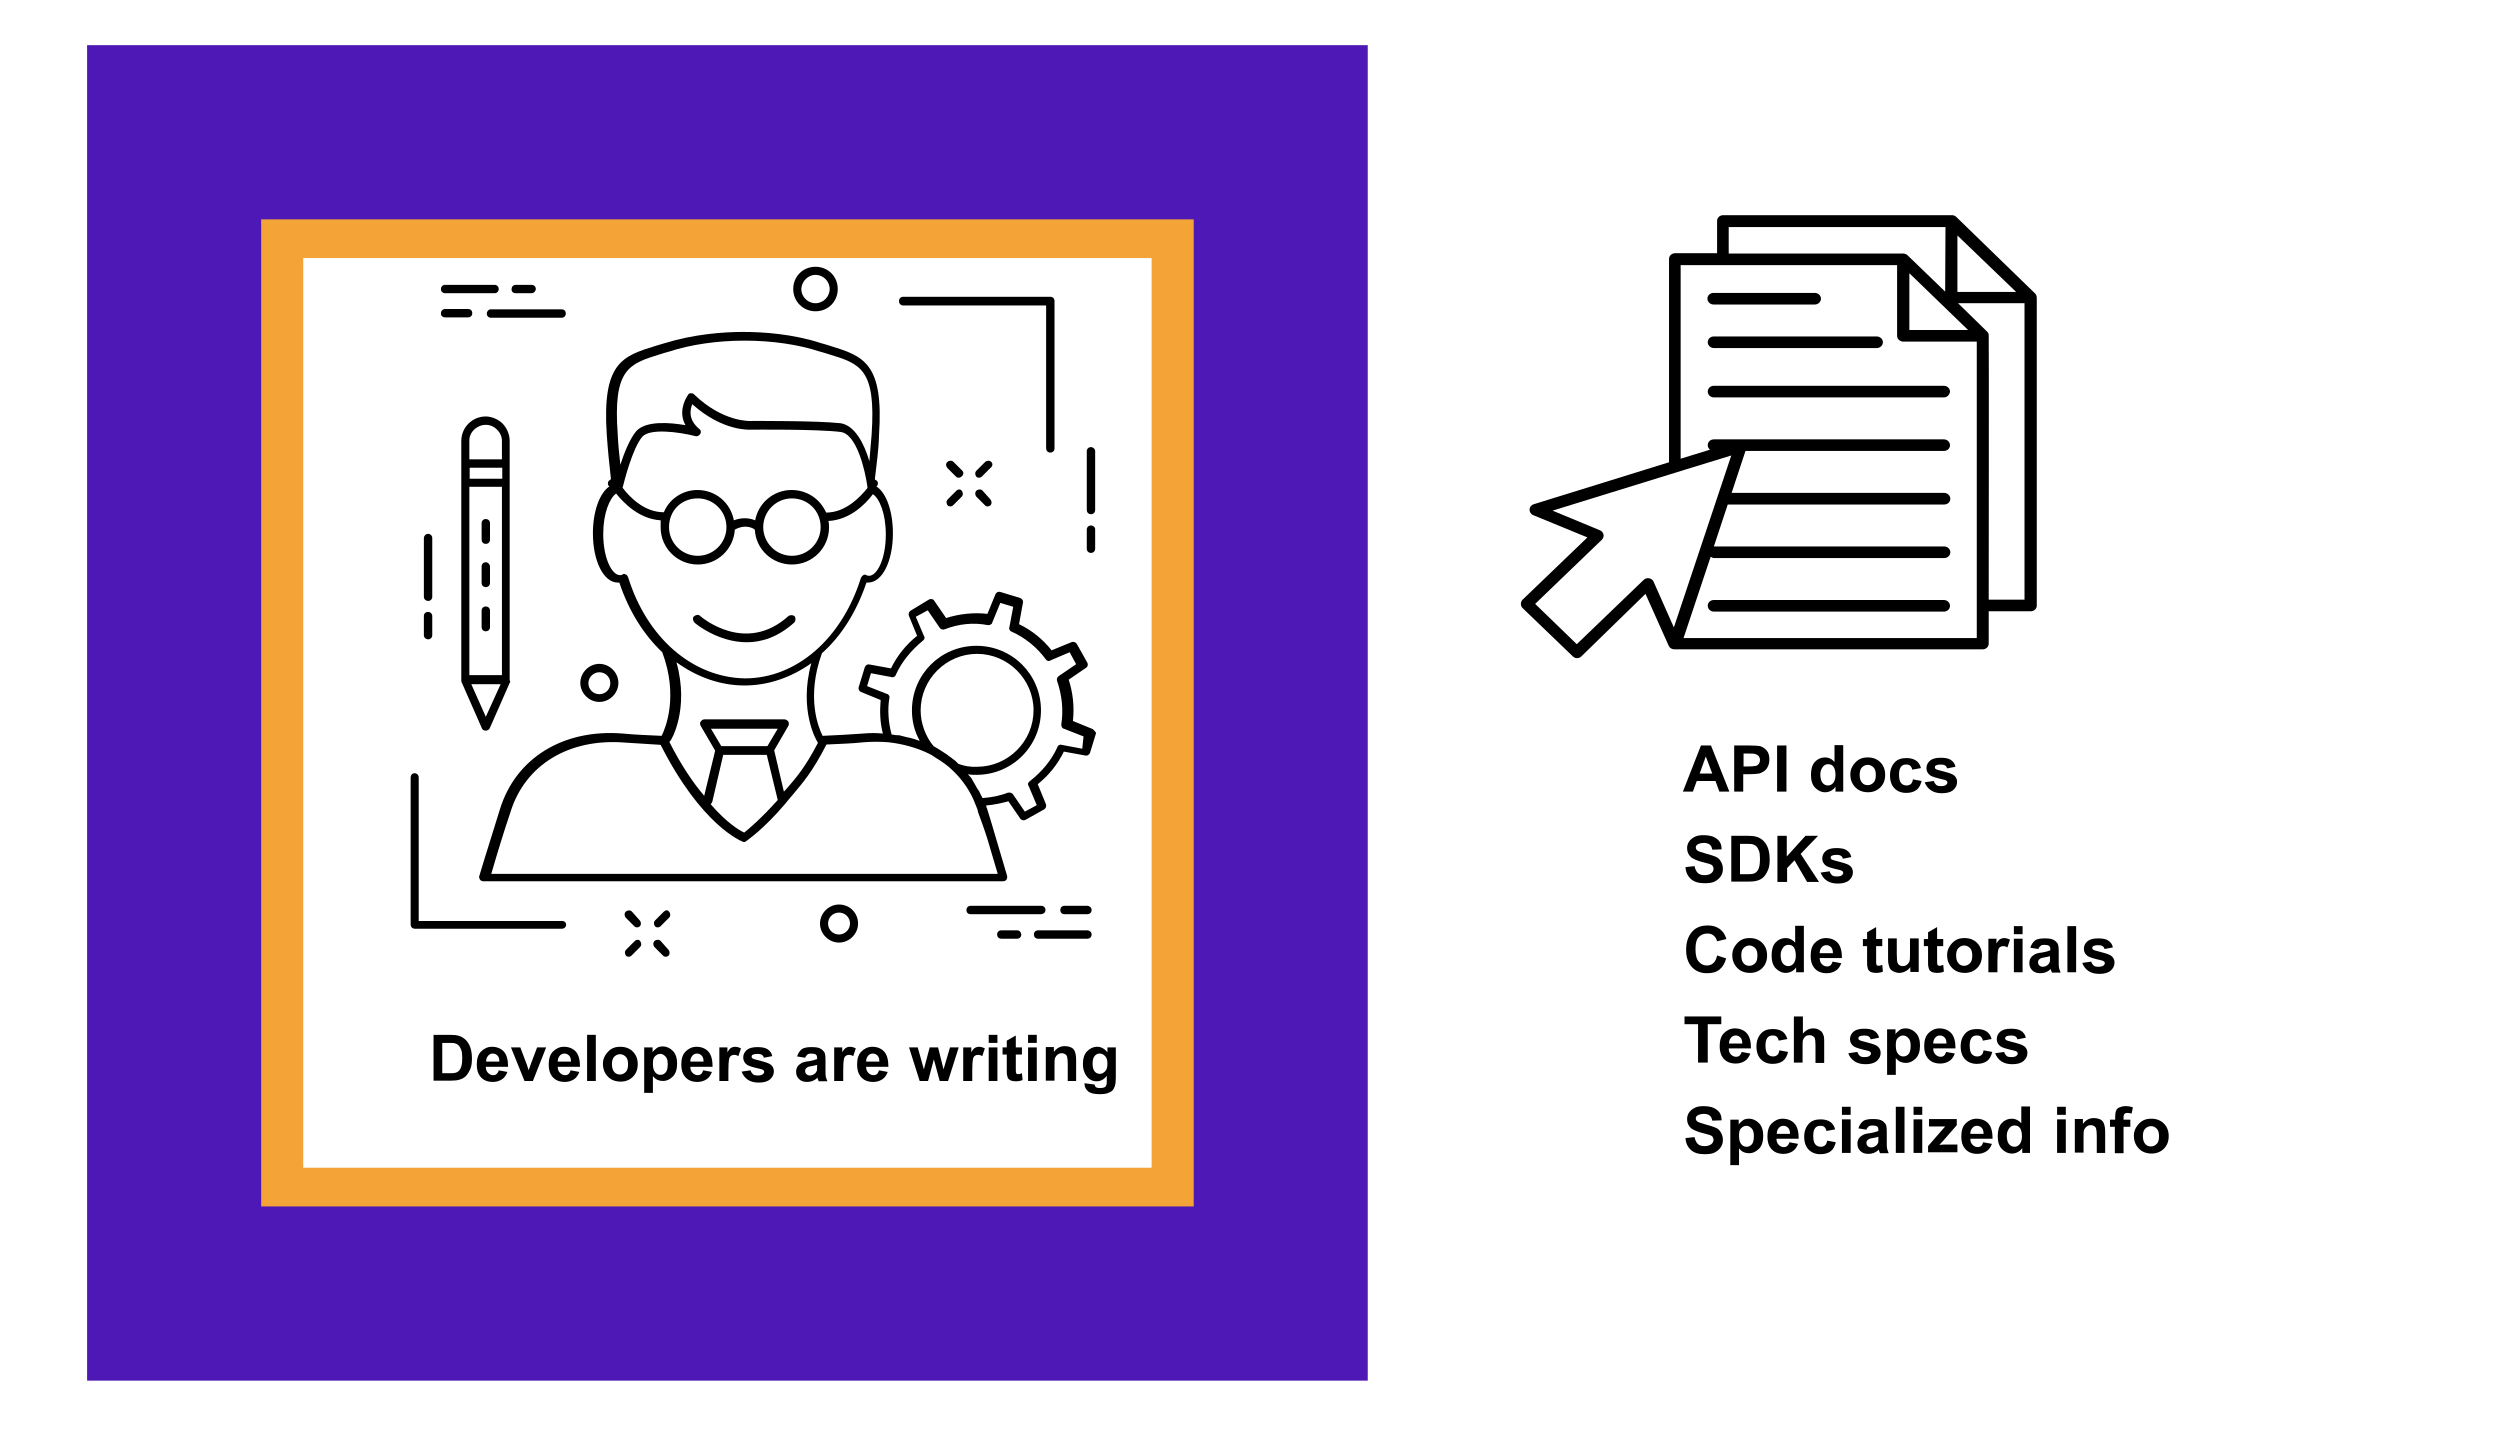 <?xml version="1.0" encoding="utf-8"?>
<!-- Generator: Adobe Illustrator 17.1.0, SVG Export Plug-In . SVG Version: 6.00 Build 0)  -->
<!DOCTYPE svg PUBLIC "-//W3C//DTD SVG 1.1//EN" "http://www.w3.org/Graphics/SVG/1.1/DTD/svg11.dtd">
<svg version="1.1" id="Layer_1" xmlns="http://www.w3.org/2000/svg" xmlns:xlink="http://www.w3.org/1999/xlink" x="0px" y="0px"
	 viewBox="0 0 775 445" style="enable-background:new 0 0 775 445;" xml:space="preserve">
<path d="M231.5,199.1c4.5,0,9.6-1.5,14.7-6.1c0.5-0.5,0.5-1.3,0.2-1.9c-0.5-0.5-1.3-0.5-1.9-0.2c-13.3,12.1-27,0.5-27.5,0
	c-0.5-0.5-1.3-0.3-1.9,0.2c-0.5,0.5-0.3,1.3,0.2,1.9C215.4,193.2,222.5,199.1,231.5,199.1L231.5,199.1z"/>
<path d="M150.6,131.7c1.3,0,2.5,0.5,3.5,1.5c1,1,1.5,2.2,1.5,3.5v5.7h-10.1v-5.9C145.5,133.9,147.9,131.7,150.6,131.7L150.6,131.7z
	 M150.6,222.2l-4.5-10.1h9.1L150.6,222.2z M155.7,148.4h-10.1V145h10.1V148.4z M145.5,150.9h10.1v58.4h-10.1V150.9z M143.2,211.7
	l6.2,14.1c0.2,0.5,0.7,0.7,1.2,0.7s1-0.3,1.2-0.7l6.2-14.1c0.2-0.2,0.2-0.5,0-0.8v-0.2v-61v-5.9v-7.1c0-2-0.8-3.9-2.2-5.4
	c-1.3-1.3-3.4-2.2-5.2-2.2c-4.2,0-7.6,3.4-7.6,7.6v7.1v66.9v0.2C143,211.2,143,211.4,143.2,211.7L143.2,211.7z"/>
<path d="M150.6,160.9c-0.7,0-1.3,0.5-1.3,1.3v5.1c0,0.7,0.5,1.3,1.3,1.3c0.7,0,1.3-0.5,1.3-1.3v-5.1
	C151.9,161.4,151.3,160.9,150.6,160.9z"/>
<path d="M150.6,174.3c-0.7,0-1.3,0.5-1.3,1.3v5.1c0,0.7,0.5,1.3,1.3,1.3c0.7,0,1.3-0.5,1.3-1.3v-5.1
	C151.9,175,151.3,174.3,150.6,174.3z"/>
<path d="M150.6,188c-0.7,0-1.3,0.5-1.3,1.3v5.1c0,0.7,0.5,1.3,1.3,1.3c0.7,0,1.3-0.5,1.3-1.3v-5.1C151.9,188.5,151.3,188,150.6,188z
	"/>
<path d="M338.2,138.6c-0.7,0-1.3,0.5-1.3,1.3v18.2c0,0.7,0.5,1.3,1.3,1.3c0.7,0,1.3-0.5,1.3-1.3V140
	C339.6,139.3,338.9,138.6,338.2,138.6z"/>
<path d="M338.2,162.9c-0.7,0-1.3,0.5-1.3,1.3v5.9c0,0.7,0.5,1.3,1.3,1.3c0.7,0,1.3-0.5,1.3-1.3v-5.9
	C339.6,163.5,338.9,162.9,338.2,162.9z"/>
<path d="M132.7,186.3c0.7,0,1.3-0.5,1.3-1.3v-18.2c0-0.7-0.5-1.3-1.3-1.3s-1.3,0.7-1.3,1.3v18.2
	C131.4,185.8,132.1,186.3,132.7,186.3z"/>
<path d="M132.7,198.2c0.7,0,1.3-0.5,1.3-1.3V191c0-0.7-0.5-1.3-1.3-1.3s-1.3,0.5-1.3,1.3v5.9C131.4,197.7,132.1,198.2,132.7,198.2z"
	/>
<path d="M298.3,145.9l-2.7-2.7c-0.5-0.5-1.3-0.5-1.9,0s-0.5,1.3,0,1.9l2.7,2.7c0.2,0.2,0.5,0.3,0.8,0.3s0.7-0.2,0.8-0.3
	C298.8,147.2,298.8,146.4,298.3,145.9L298.3,145.9z"/>
<path d="M304.6,152.1c-0.5-0.5-1.3-0.5-1.9,0c-0.5,0.5-0.5,1.3,0,1.9l2.7,2.7c0.2,0.2,0.5,0.3,0.8,0.3s0.7-0.2,0.8-0.3
	c0.5-0.5,0.5-1.3,0-1.9L304.6,152.1z"/>
<path d="M296.5,152.1l-2.7,2.7c-0.5,0.5-0.5,1.3,0,1.9c0.2,0.2,0.5,0.3,0.8,0.3c0.3,0,0.7-0.2,0.8-0.3l2.7-2.7
	c0.5-0.5,0.5-1.3,0-1.9C297.8,151.6,297,151.6,296.5,152.1L296.5,152.1z"/>
<path d="M307.3,143.2c-0.5-0.5-1.3-0.5-1.9,0l-2.7,2.7c-0.5,0.5-0.5,1.3,0,1.9c0.2,0.2,0.5,0.3,0.8,0.3s0.7-0.2,0.8-0.3l2.7-2.7
	C307.8,144.5,307.8,143.7,307.3,143.2L307.3,143.2z"/>
<path d="M195.9,282.6c-0.5-0.5-1.3-0.5-1.9,0c-0.5,0.5-0.5,1.3,0,1.9l2.7,2.7c0.2,0.2,0.5,0.3,0.8,0.3c0.3,0,0.7-0.2,0.8-0.3
	c0.5-0.5,0.5-1.3,0-1.9L195.9,282.6z"/>
<path d="M204.8,291.7c-0.5-0.5-1.3-0.5-1.9,0c-0.5,0.5-0.5,1.3,0,1.9l2.7,2.7c0.2,0.2,0.5,0.3,0.8,0.3c0.3,0,0.7-0.2,0.8-0.3
	c0.5-0.5,0.5-1.3,0-1.9L204.8,291.7z"/>
<path d="M196.8,291.7l-2.7,2.7c-0.5,0.5-0.5,1.3,0,1.9c0.2,0.2,0.5,0.3,0.8,0.3s0.7-0.2,0.8-0.3l2.7-2.7c0.5-0.5,0.5-1.3,0-1.9
	C198.1,291.2,197.3,291.2,196.8,291.7L196.8,291.7z"/>
<path d="M205.8,282.6l-2.7,2.7c-0.5,0.5-0.5,1.3,0,1.9c0.2,0.2,0.5,0.3,0.8,0.3s0.7-0.2,0.8-0.3l2.7-2.7c0.5-0.5,0.5-1.3,0-1.9
	S206.4,282.1,205.8,282.6L205.8,282.6z"/>
<path d="M252.8,85.2c2.4,0,4.4,2,4.4,4.4c0,2.4-2,4.4-4.4,4.4s-4.4-2-4.4-4.4C248.5,87.2,250.5,85.2,252.8,85.2z M252.8,96.5
	c3.9,0,6.9-3,6.9-6.9c0-3.9-3-6.9-6.9-6.9c-3.9,0-6.9,3-6.9,6.9C245.9,93.5,249,96.5,252.8,96.5z"/>
<path d="M185.8,208.4c1.9,0,3.4,1.5,3.4,3.4c0,1.9-1.5,3.4-3.4,3.4c-1.9,0-3.4-1.5-3.4-3.4C182.4,209.9,184,208.4,185.8,208.4z
	 M185.8,217.6c3.2,0,5.9-2.7,5.9-5.9s-2.7-5.9-5.9-5.9s-5.9,2.7-5.9,5.9S182.6,217.6,185.8,217.6z"/>
<path d="M260.1,289.7c-1.9,0-3.4-1.5-3.4-3.4s1.5-3.4,3.4-3.4s3.4,1.5,3.4,3.4S261.9,289.7,260.1,289.7z M260.1,280.4
	c-3.2,0-5.9,2.7-5.9,5.9s2.7,5.9,5.9,5.9s5.9-2.7,5.9-5.9S263.5,280.4,260.1,280.4z"/>
<path d="M150.9,97.2c0,0.7,0.5,1.3,1.3,1.3h21.9c0.7,0,1.3-0.5,1.3-1.3c0-0.8-0.5-1.3-1.3-1.3h-21.9
	C151.6,95.8,150.9,96.5,150.9,97.2z"/>
<path d="M138,98.4h7.1c0.7,0,1.3-0.5,1.3-1.3c0-0.8-0.5-1.3-1.3-1.3H138c-0.7,0-1.3,0.5-1.3,1.3C136.6,97.9,137.3,98.4,138,98.4z"/>
<path d="M138,90.9h15.3c0.7,0,1.3-0.5,1.3-1.3c0-0.7-0.5-1.3-1.3-1.3H138c-0.7,0-1.3,0.5-1.3,1.3C136.6,90.3,137.3,90.9,138,90.9z"
	/>
<path d="M159.9,90.9h4.9c0.7,0,1.3-0.7,1.3-1.3c0-0.7-0.5-1.3-1.3-1.3h-4.9c-0.7,0-1.3,0.5-1.3,1.3C158.5,90.3,159,90.9,159.9,90.9z
	"/>
<path d="M324.1,282.1c0-0.7-0.5-1.3-1.3-1.3h-21.9c-0.7,0-1.3,0.5-1.3,1.3c0,0.8,0.5,1.3,1.3,1.3h21.9
	C323.6,283.3,324.1,282.8,324.1,282.1z"/>
<path d="M337.1,280.8H330c-0.7,0-1.3,0.5-1.3,1.3c0,0.8,0.5,1.3,1.3,1.3h7.1c0.7,0,1.3-0.5,1.3-1.3
	C338.4,281.3,337.7,280.8,337.1,280.8z"/>
<path d="M337.1,288.4h-15.3c-0.7,0-1.3,0.5-1.3,1.3c0,0.7,0.5,1.3,1.3,1.3h15.3c0.7,0,1.3-0.5,1.3-1.3
	C338.4,288.9,337.7,288.4,337.1,288.4z"/>
<path d="M315.3,288.4h-4.9c-0.7,0-1.3,0.5-1.3,1.3c0,0.7,0.5,1.3,1.3,1.3h4.9c0.7,0,1.3-0.5,1.3-1.3
	C316.5,288.9,316,288.4,315.3,288.4z"/>
<path d="M335.5,232.1l-6.4-1.2c-0.5-0.2-1.2,0.2-1.3,0.7c-1.9,4.2-4.9,7.7-8.6,10.6c-0.5,0.3-0.7,1-0.3,1.5l2.5,5.9l-3.7,2l-3.7-5.4
	c-0.2-0.3-0.7-0.5-1-0.5h-0.5c-2.5,1-5.2,1.5-7.9,1.7c-0.2-0.5-0.5-0.8-0.7-1.3c-0.2-0.5-0.3-0.8-0.7-1.3s-0.7-1.2-1-1.7
	c-0.2-0.3-0.5-0.8-0.7-1.2c-0.3-0.7-0.8-1.2-1.3-1.7L300,240c0.8,0.2,1.9,0.2,2.7,0.2c11.1,0,20-8.9,20-20c0-11.1-8.9-20-20-20
	s-20,8.9-20,20c0,3.4,0.8,6.6,2.4,9.4h-0.2c-0.7-0.2-1.3-0.5-2.2-0.7c-0.5-0.2-0.8-0.2-1.3-0.3l-2-0.5c-0.5-0.2-1-0.2-1.5-0.2
	c-0.5,0-1-0.2-1.5-0.2c-1-3.7-1.3-7.6-0.7-11.3c0.2-0.5-0.2-1.2-0.8-1.3l-6.1-2.4l1.2-4l6.4,1.2c0.5,0.2,1.2-0.2,1.3-0.7
	c1.9-4.2,4.9-7.7,8.4-10.6c0.5-0.3,0.7-1,0.3-1.5l-2.5-5.9l3.7-2l3.7,5.4c0.3,0.5,1,0.7,1.5,0.5c4.4-1.7,8.9-2.2,13.5-1.3
	c0.5,0,1.2-0.2,1.3-0.8l2.5-6.1l4,1.2l-1.2,6.4c-0.2,0.5,0.2,1.2,0.7,1.3c4.2,1.9,7.9,4.9,10.6,8.6c0.3,0.5,1,0.7,1.5,0.3l5.9-2.5
	l2,3.7l-5.4,3.7c-0.5,0.3-0.7,1-0.5,1.5c1.5,4.4,2,8.9,1.3,13.5c0,0.5,0.2,1.2,0.8,1.3l6.1,2.4L335.5,232.1z M297.1,236.8l-1-1
	c-0.2-0.2-0.5-0.3-0.7-0.5c-0.5-0.5-1.2-0.8-1.7-1.3c-0.2,0-0.2-0.2-0.3-0.2c-0.7-0.5-1.3-0.8-2-1.3c-0.3-0.2-0.5-0.3-0.8-0.5
	c-0.3-0.2-0.8-0.5-1.2-0.7c-2.5-3-4-7.1-4-11.1c0-9.6,7.9-17.5,17.5-17.5s17.5,7.9,17.5,17.5c0,9.6-7.9,17.5-17.5,17.5
	C300.8,237.8,299,237.5,297.1,236.8L297.1,236.8z M306.1,260.1l3.2,10.8h-157c2-6.9,3.9-13.1,5.9-19c4.5-14.8,18.2-23.1,35.5-21.7
	c3.7,0.2,7.4,0.5,11.1,0.7c12.6,24.9,24.9,29.8,25.4,30c0.3,0.2,0.8,0.2,1.2-0.2c0.2-0.2,5.2-3.5,12-11.5c0.7-0.8,1.3-1.7,2-2.4
	c3.5-4.2,6.4-7.4,10.8-16c4.2-0.2,7.9-0.3,11.6-0.7c2.5-0.2,5.1-0.2,7.6,0c4.5,0.5,8.8,1.7,12.5,3.5c0.7,0.3,1.3,0.7,2,1.2
	c2,1.2,3.9,2.5,5.6,4.2c3,2.9,5.4,6.4,6.9,10.4c0.3,0.8,0.7,1.5,0.8,2.4C304.2,254.5,305.2,257.2,306.1,260.1L306.1,260.1z
	 M224.2,234h13.5l3.4,14c-5.1,5.7-8.9,8.9-10.4,10.1c-1.5-0.7-5.4-3-10.4-8.8c0.2-0.2,0.3-0.3,0.5-0.7L224.2,234z M237.9,231.3
	h-14.3l-3.2-5.4h20.7L237.9,231.3z M209.7,205.3c6.2,4.5,13.5,7.2,21.1,7.2c7.4,0,14.5-2.5,20.7-6.9c-4,14.7,1.7,24.1,1.9,24.4
	c0,0.2,0.2,0.2,0.2,0.2c-4,7.7-6.7,10.8-10.1,14.7l-0.5,0.5l-3-12.8l4.4-7.6c0.2-0.3,0.2-0.8,0-1.3c-0.2-0.3-0.7-0.7-1.2-0.7h-24.8
	c-0.5,0-0.8,0.2-1.2,0.7c-0.3,0.5-0.2,0.8,0,1.3l4.5,7.7l-3.4,14c-3.4-4-7.1-9.4-10.8-16.7l0.2-0.2C208,229.7,213.8,220,209.7,205.3
	L209.7,205.3z M194.7,178.9c-0.2-0.3-0.3-0.7-0.7-0.8c-0.2,0-0.3-0.2-0.5-0.2c-0.2,0-0.3,0-0.5,0.2c-0.3,0.2-0.5,0.2-0.8,0.2
	c-2.5,0-5.2-5.2-5.2-12.8c0-6.4,2-11.1,4-12.5c2.4,3,7.2,7.9,13.8,8.3v2.2c0,6.4,5.2,11.5,11.5,11.5c6.1,0,11.1-4.7,11.5-10.8
	c2.9-1.7,5.4-0.7,6.2,0c0.3,6.1,5.4,10.8,11.5,10.8c6.4,0,11.5-5.2,11.5-11.5c0-0.7,0-1.3-0.2-2c6.6-0.3,11.5-5.2,13.8-8.3
	c2,1.3,4,5.9,4,12.5c0,7.6-2.7,12.8-5.2,12.8c-0.3,0-0.5,0-0.8-0.2c-0.3-0.2-0.7-0.2-1,0c-0.3,0.2-0.5,0.5-0.7,0.8
	c-5.9,18.9-20,31.2-36,31.2C214.8,210,200.6,197.9,194.7,178.9L194.7,178.9z M204.7,109.8c0.8-0.3,1.7-0.5,2.7-0.8
	c6.7-2.2,15-3.4,23.4-3.4c8.6,0,16.7,1.2,23.4,3.4c1,0.3,1.9,0.5,2.7,0.8c9.8,3,14.7,4.5,13.3,24.9c-0.2,2.7-0.5,5.6-0.7,8.3
	c-1.5-5.2-4.4-11.1-8.9-11.8c-7.2-0.8-27-0.7-27.8-0.7c-0.2,0-8.6,0.5-17.7-8.3c-0.3-0.3-0.7-0.3-1-0.3s-0.7,0.2-0.8,0.5
	c-1.3,1.9-2.9,5.7-0.8,9.4c-4.7-0.8-12.3-1.5-15.3,1.9c-2,2.4-3.7,6.7-4.9,10.4c-0.3-3.2-0.7-6.4-0.8-9.4
	C190,114.4,194.9,112.8,204.7,109.8L204.7,109.8z M216.3,154.5c4.9,0,8.9,4,8.9,8.9c0,4.9-4,8.9-8.9,8.9s-8.9-4-8.9-8.9
	C207.4,158.3,211.2,154.5,216.3,154.5z M245.4,151.9c-5.6,0-10.3,4-11.3,9.4c-1.7-0.7-4-1-6.6,0c-1-5.4-5.6-9.4-11.3-9.4
	c-4.7,0-8.8,2.9-10.4,6.9c-6.1,0-10.6-4.7-12.8-7.6c0.5-1.9,3-12.1,6.1-15.8c2.4-2.7,11.3-1.5,16.5-0.2c0.5,0.2,1.2-0.2,1.5-0.7
	c0.3-0.5,0.2-1.2-0.3-1.5c-3.5-2.9-2.9-5.9-2.2-7.7c9.6,8.6,18,7.9,18.4,7.9c0.2,0,20.4-0.2,27.5,0.7c5.1,0.5,7.7,12,8.4,17v0.2v0.2
	c-2.2,2.7-6.7,7.6-12.8,7.6C254.2,154.6,250.1,151.9,245.4,151.9L245.4,151.9z M254.4,163.4c0,4.9-4,8.9-8.9,8.9s-8.9-4-8.9-8.9
	c0-4.9,4-8.9,8.9-8.9S254.4,158.3,254.4,163.4z M338.7,226l-6.1-2.5c0.5-4.4,0-8.8-1.3-12.8l5.4-3.7c0.5-0.3,0.7-1,0.3-1.7l-3.2-5.7
	c-0.3-0.5-1-0.8-1.7-0.5l-6.1,2.5c-2.7-3.4-6.1-6.2-10.1-8.1l1.2-6.6c0.2-0.7-0.3-1.3-0.8-1.5l-6.2-1.9c-0.7-0.2-1.3,0.2-1.5,0.7
	l-2.5,6.1c-4.2-0.5-8.8,0-12.8,1.3l-3.7-5.4c-0.3-0.5-1-0.7-1.7-0.3l-5.6,3.4c-0.5,0.3-0.8,1-0.5,1.7l2.5,6.1
	c-3.4,2.7-6.2,6.2-8.1,10.1l-6.6-1.2c-0.7-0.2-1.3,0.3-1.5,0.8l-1.9,6.2c-0.2,0.7,0.2,1.3,0.7,1.5l6.1,2.5
	c-0.3,3.5-0.2,7.1,0.7,10.4c-2-0.2-4-0.2-6.2,0c-3.9,0.3-7.9,0.5-12.3,0.7H255c-1.2-2.4-5.2-11.8-0.2-25.6
	c6.1-5.4,10.8-13,13.8-21.9h0.5c4.4,0,7.7-6.6,7.7-15.3c0-6.7-2-12.5-5.1-14.5c0.2-0.2,0.2-0.3,0.3-0.3c0.3-0.7,0.2-1.3-0.5-1.7
	c-0.2,0-0.2-0.2-0.3-0.2c0.5-4.5,1.2-9.1,1.3-13.8c1.5-22.4-4.9-24.4-15.2-27.6c-0.8-0.3-1.7-0.5-2.7-0.8c-8.9-2.9-18-3.5-24.3-3.5
	c-6.1,0-15.3,0.7-24.3,3.5c-0.8,0.3-1.9,0.5-2.7,0.8c-10.3,3.2-16.7,5.1-15.2,27.6c0.3,4.5,0.8,9.3,1.3,13.8c-0.2,0-0.2,0-0.3,0.2
	c-0.7,0.3-0.8,1.2-0.5,1.7l0.3,0.3c-3,2-5.1,7.7-5.1,14.5c0,8.8,3.4,15.3,7.7,15.3h0.5c2.9,8.8,7.6,16.2,13.3,21.6
	c5.1,13.6,1,23.6-0.2,25.9h-0.2c-3.9-0.2-7.9-0.3-11.8-0.7c-18.5-1.5-33.2,7.6-38.1,23.4c-2,6.6-4.2,13.3-6.4,20.7
	c-0.2,0.3,0,0.8,0.2,1.2c0.2,0.3,0.7,0.5,1,0.5H311c0.3,0,0.8-0.2,1-0.5c0.2-0.3,0.3-0.7,0.2-1.2l-3.7-12.5
	c-0.8-2.9-1.7-5.6-2.5-8.3c-0.2-0.3-0.2-0.7-0.3-1c2.4-0.2,4.7-0.7,6.9-1.3l3.7,5.4c0.2,0.3,0.7,0.5,1,0.5c0.2,0,0.3,0,0.7-0.2
	l5.7-3.2c0.5-0.3,0.8-1,0.5-1.7l-2.5-6.1c3.4-2.7,6.2-6.2,8.1-10.1l6.6,1.2c0.7,0.2,1.3-0.3,1.5-0.8l1.9-6.2
	C339.6,227,339.3,226.4,338.7,226L338.7,226z"/>
<path d="M280,94.7h44.3V139c0,0.7,0.5,1.3,1.3,1.3c0.7,0,1.3-0.5,1.3-1.3V93.3c0-0.7-0.5-1.3-1.3-1.3H280c-0.7,0-1.3,0.5-1.3,1.3
	C278.6,94.1,279.3,94.7,280,94.7z"/>
<path d="M174.3,285.5h-44.5V241c0-0.7-0.5-1.3-1.3-1.3c-0.8,0-1.2,0.7-1.2,1.3v45.6c0,0.7,0.5,1.3,1.3,1.3h45.6
	c0.7,0,1.3-0.5,1.3-1.3C175.5,286,175,285.5,174.3,285.5L174.3,285.5z"/>
<path d="M562.6,94.4h-31.4c-1,0-1.9-0.8-1.9-1.8s0.8-1.8,1.9-1.8h31.4c1,0,1.9,0.8,1.9,1.8C564.5,93.5,563.7,94.4,562.6,94.4z"/>
<path d="M581.8,107.9h-50.5c-1,0-1.9-0.8-1.9-1.8c0-1,0.8-1.8,1.9-1.8h50.5c1,0,1.9,0.8,1.9,1.8
	C583.7,107.1,582.8,107.9,581.8,107.9z"/>
<path d="M602.6,186c1,0,1.9,0.8,1.9,1.8c0,0.5-0.2,1-0.6,1.3c-0.3,0.3-0.8,0.5-1.3,0.5h-71.3c-1,0-1.9-0.8-1.9-1.8
	c0-1,0.8-1.8,1.9-1.8C531.9,186,523.4,186,602.6,186L602.6,186z"/>
<path d="M602.6,123.2h-71.3c-1,0-1.9-0.8-1.9-1.8c0-1,0.8-1.8,1.9-1.8h71.3c1,0,1.9,0.8,1.9,1.8
	C604.4,122.4,603.6,123.2,602.6,123.2z"/>
<path d="M512.6,180.3l6.3,14.2l17.8-53.3c-15.6,4.8-4.7,1.4-55.4,17.1l14.7,6.1c1.2,0.5,1.5,2,0.6,2.9l-20.7,19.9l12.9,12.5
	l20.7-19.9C510.5,178.8,512.1,179.2,512.6,180.3L512.6,180.3z M612.8,197.8v-91.9h-22.8c-1,0-1.9-0.8-1.9-1.8V82.2H521v60
	c2.7-0.8,0.9-0.3,9.1-2.8c-0.4-0.3-0.7-0.8-0.7-1.4c0-1,0.8-1.8,1.9-1.8h71.3c1,0,1.9,0.8,1.9,1.8c0,1-0.8,1.8-1.9,1.8h-61.5
	l-4.3,13h65.9c1,0,1.9,0.8,1.9,1.8c0,1-0.8,1.8-1.9,1.8h-67.1l-4.3,13c0,0,0.1,0,0.1,0h71.3c1,0,1.9,0.8,1.9,1.8
	c0,1-0.8,1.8-1.9,1.8h-71.3c-0.4,0-0.8-0.2-1.1-0.4l-8.4,25.2L612.8,197.8z M616,102.8c0.3,0.3,0.5,0.7,0.5,1c0.1,0.5,0,81.6,0,82.1
	h11.1l0-91.9H607L616,102.8z M606.8,73v17.5H625L606.8,73z M591.9,84.7v17.6h18.2C599.9,92.4,603.4,95.8,591.9,84.7z M603.1,70.4
	h-67.2v8.2H590c0.4,0,1,0.2,1.3,0.5l11.7,11.3L603.1,70.4z M490.2,203.5c-0.7,0.7-1.9,0.7-2.6,0l-15.6-15c-0.7-0.7-0.7-1.9,0-2.6
	l20.1-19.3l-16.8-6.9c-1.6-0.7-1.5-2.9,0.2-3.4l41.9-13v-63c0-1,0.8-1.8,1.9-1.8h13v-10c0-1,0.8-1.8,1.9-1.8h70.9
	c0.5,0,1,0.2,1.3,0.5L630.9,91c0.3,0.3,0.5,0.8,0.5,1.4v0v95.3c0,1-0.8,1.8-1.9,1.8h-13v10c0,1-0.8,1.8-1.9,1.8h-95.3
	c-0.1,0-0.1,0-0.2,0c-0.8,0-1.5-0.4-1.8-1.1l-7.2-16.1L490.2,203.5z"/>
<g>
	<path d="M134.2,320.8h5.3c1.2,0,2.1,0.1,2.7,0.3c0.8,0.2,1.6,0.7,2.2,1.3s1.1,1.4,1.4,2.3s0.5,2,0.5,3.4c0,1.2-0.1,2.2-0.4,3
		c-0.4,1-0.9,1.9-1.5,2.5c-0.5,0.5-1.2,0.9-2,1.1c-0.6,0.2-1.5,0.3-2.6,0.3h-5.4V320.8z M137.1,323.2v9.5h2.2c0.8,0,1.4,0,1.7-0.1
		c0.5-0.1,0.9-0.3,1.2-0.6s0.6-0.7,0.8-1.4s0.3-1.5,0.3-2.6s-0.1-2-0.3-2.5s-0.5-1.1-0.8-1.4s-0.8-0.6-1.3-0.7
		c-0.4-0.1-1.2-0.1-2.4-0.1H137.1z"/>
	<path d="M154.6,331.8l2.7,0.5c-0.4,1-0.9,1.8-1.7,2.3s-1.7,0.8-2.8,0.8c-1.8,0-3.1-0.6-4-1.8c-0.7-0.9-1-2.1-1-3.6
		c0-1.7,0.4-3.1,1.3-4s2-1.5,3.4-1.5c1.5,0,2.8,0.5,3.7,1.5s1.3,2.6,1.3,4.7h-6.9c0,0.8,0.2,1.4,0.7,1.9s1,0.7,1.6,0.7
		c0.4,0,0.8-0.1,1.1-0.4S154.5,332.3,154.6,331.8z M154.8,329c0-0.8-0.2-1.4-0.6-1.8s-0.9-0.6-1.4-0.6c-0.6,0-1.1,0.2-1.5,0.7
		s-0.6,1-0.6,1.8H154.8z"/>
	<path d="M162.6,335.1l-4.2-10.4h2.9l2,5.3l0.6,1.8c0.1-0.4,0.2-0.7,0.3-0.9c0.1-0.3,0.2-0.6,0.3-0.9l2-5.3h2.8l-4.1,10.4H162.6z"/>
	<path d="M176.9,331.8l2.7,0.5c-0.4,1-0.9,1.8-1.7,2.3s-1.7,0.8-2.8,0.8c-1.8,0-3.1-0.6-4-1.8c-0.7-0.9-1-2.1-1-3.6
		c0-1.7,0.4-3.1,1.3-4s2-1.5,3.4-1.5c1.5,0,2.8,0.5,3.7,1.5s1.3,2.6,1.3,4.7h-6.9c0,0.8,0.2,1.4,0.7,1.9s1,0.7,1.6,0.7
		c0.4,0,0.8-0.1,1.1-0.4S176.7,332.3,176.9,331.8z M177,329c0-0.8-0.2-1.4-0.6-1.8s-0.9-0.6-1.4-0.6c-0.6,0-1.1,0.2-1.5,0.7
		s-0.6,1-0.6,1.8H177z"/>
	<path d="M182,335.1v-14.3h2.7v14.3H182z"/>
	<path d="M186.9,329.8c0-0.9,0.2-1.8,0.7-2.6s1.1-1.5,1.9-2s1.7-0.7,2.8-0.7c1.6,0,2.9,0.5,3.9,1.5s1.5,2.3,1.5,3.9
		c0,1.6-0.5,2.9-1.5,3.9s-2.3,1.5-3.8,1.5c-1,0-1.9-0.2-2.7-0.6s-1.5-1.1-2-1.9S186.9,331,186.9,329.8z M189.7,329.9
		c0,1,0.2,1.8,0.7,2.4s1.1,0.8,1.8,0.8s1.3-0.3,1.8-0.8s0.7-1.3,0.7-2.4c0-1-0.2-1.8-0.7-2.3s-1.1-0.8-1.8-0.8s-1.3,0.3-1.8,0.8
		S189.7,328.9,189.7,329.9z"/>
	<path d="M199.7,324.7h2.6v1.5c0.3-0.5,0.8-0.9,1.3-1.3s1.2-0.5,1.9-0.5c1.2,0,2.2,0.5,3.1,1.4s1.3,2.3,1.3,3.9c0,1.7-0.4,3.1-1.3,4
		s-1.9,1.4-3.1,1.4c-0.6,0-1.1-0.1-1.6-0.3s-1-0.6-1.5-1.2v5.2h-2.7V324.7z M202.4,329.8c0,1.2,0.2,2,0.7,2.6s1,0.8,1.7,0.8
		c0.6,0,1.2-0.3,1.6-0.8s0.6-1.3,0.6-2.5c0-1.1-0.2-1.9-0.7-2.4s-1-0.8-1.6-0.8c-0.7,0-1.2,0.3-1.7,0.8S202.4,328.7,202.4,329.8z"/>
	<path d="M218,331.8l2.7,0.5c-0.4,1-0.9,1.8-1.7,2.3s-1.7,0.8-2.8,0.8c-1.8,0-3.1-0.6-4-1.8c-0.7-0.9-1-2.1-1-3.6
		c0-1.7,0.4-3.1,1.3-4s2-1.5,3.4-1.5c1.5,0,2.8,0.5,3.7,1.5s1.3,2.6,1.3,4.7H214c0,0.8,0.2,1.4,0.7,1.9s1,0.7,1.6,0.7
		c0.4,0,0.8-0.1,1.1-0.4S217.8,332.3,218,331.8z M218.1,329c0-0.8-0.2-1.4-0.6-1.8s-0.9-0.6-1.4-0.6c-0.6,0-1.1,0.2-1.5,0.7
		s-0.6,1-0.6,1.8H218.1z"/>
	<path d="M225.7,335.1H223v-10.4h2.5v1.5c0.4-0.7,0.8-1.2,1.2-1.4s0.7-0.3,1.2-0.3c0.6,0,1.2,0.2,1.8,0.5l-0.8,2.4
		c-0.5-0.3-0.9-0.4-1.3-0.4c-0.4,0-0.7,0.1-1,0.3s-0.5,0.6-0.6,1.1s-0.2,1.7-0.2,3.5V335.1z"/>
	<path d="M229.9,332.2l2.8-0.4c0.1,0.5,0.4,0.9,0.7,1.2s0.9,0.4,1.5,0.4c0.7,0,1.2-0.1,1.6-0.4c0.2-0.2,0.4-0.4,0.4-0.7
		c0-0.2-0.1-0.4-0.2-0.5c-0.1-0.1-0.4-0.3-0.9-0.4c-2.2-0.5-3.6-0.9-4.2-1.3c-0.8-0.6-1.2-1.3-1.2-2.3c0-0.9,0.4-1.7,1.1-2.3
		s1.8-0.9,3.3-0.9c1.4,0,2.5,0.2,3.2,0.7s1.2,1.1,1.4,2.1l-2.6,0.5c-0.1-0.4-0.3-0.7-0.6-0.9s-0.8-0.3-1.3-0.3
		c-0.7,0-1.2,0.1-1.6,0.3c-0.2,0.1-0.3,0.3-0.3,0.6c0,0.2,0.1,0.4,0.3,0.5c0.2,0.2,1.1,0.4,2.6,0.8s2.5,0.7,3.1,1.2
		c0.6,0.5,0.9,1.2,0.9,2c0,1-0.4,1.8-1.2,2.5s-2,1-3.5,1c-1.4,0-2.5-0.3-3.4-0.9S230.2,333.1,229.9,332.2z"/>
	<path d="M249.6,327.9l-2.5-0.4c0.3-1,0.8-1.7,1.4-2.2s1.7-0.7,3-0.7c1.2,0,2.1,0.1,2.7,0.4s1,0.7,1.3,1.1s0.4,1.3,0.4,2.5l0,3.2
		c0,0.9,0,1.6,0.1,2s0.3,0.9,0.5,1.4h-2.7c-0.1-0.2-0.2-0.5-0.3-0.8c0-0.2-0.1-0.3-0.1-0.3c-0.5,0.5-1,0.8-1.5,1s-1.1,0.3-1.7,0.3
		c-1.1,0-1.9-0.3-2.5-0.9s-0.9-1.3-0.9-2.2c0-0.6,0.1-1.1,0.4-1.6s0.7-0.8,1.2-1.1s1.2-0.5,2.2-0.6c1.3-0.2,2.2-0.5,2.7-0.7v-0.3
		c0-0.5-0.1-0.9-0.4-1.1s-0.8-0.3-1.5-0.3c-0.5,0-0.9,0.1-1.1,0.3S249.8,327.4,249.6,327.9z M253.3,330.1c-0.4,0.1-0.9,0.3-1.7,0.4
		s-1.3,0.3-1.5,0.5c-0.4,0.3-0.5,0.6-0.5,1c0,0.4,0.1,0.7,0.4,1s0.7,0.4,1.1,0.4c0.5,0,1-0.2,1.4-0.5c0.3-0.2,0.5-0.5,0.7-0.9
		c0.1-0.2,0.1-0.7,0.1-1.3V330.1z"/>
	<path d="M261.3,335.1h-2.7v-10.4h2.5v1.5c0.4-0.7,0.8-1.2,1.2-1.4s0.7-0.3,1.2-0.3c0.6,0,1.2,0.2,1.8,0.5l-0.8,2.4
		c-0.5-0.3-0.9-0.4-1.3-0.4c-0.4,0-0.7,0.1-1,0.3s-0.5,0.6-0.6,1.1s-0.2,1.7-0.2,3.5V335.1z"/>
	<path d="M272.5,331.8l2.7,0.5c-0.4,1-0.9,1.8-1.7,2.3s-1.7,0.8-2.8,0.8c-1.8,0-3.1-0.6-4-1.8c-0.7-0.9-1-2.1-1-3.6
		c0-1.7,0.4-3.1,1.3-4s2-1.5,3.4-1.5c1.5,0,2.8,0.5,3.7,1.5s1.3,2.6,1.3,4.7h-6.9c0,0.8,0.2,1.4,0.7,1.9s1,0.7,1.6,0.7
		c0.4,0,0.8-0.1,1.1-0.4S272.3,332.3,272.5,331.8z M272.6,329c0-0.8-0.2-1.4-0.6-1.8s-0.9-0.6-1.4-0.6c-0.6,0-1.1,0.2-1.5,0.7
		s-0.6,1-0.6,1.8H272.6z"/>
	<path d="M285.1,335.1l-3.3-10.4h2.7l1.9,6.8l1.8-6.8h2.6l1.7,6.8l2-6.8h2.7l-3.3,10.4h-2.6l-1.8-6.7l-1.8,6.7H285.1z"/>
	<path d="M301.3,335.1h-2.7v-10.4h2.5v1.5c0.4-0.7,0.8-1.2,1.2-1.4s0.7-0.3,1.2-0.3c0.6,0,1.2,0.2,1.8,0.5l-0.8,2.4
		c-0.5-0.3-0.9-0.4-1.3-0.4c-0.4,0-0.7,0.1-1,0.3s-0.5,0.6-0.6,1.1s-0.2,1.7-0.2,3.5V335.1z"/>
	<path d="M306.5,323.3v-2.5h2.7v2.5H306.5z M306.5,335.1v-10.4h2.7v10.4H306.5z"/>
	<path d="M316.8,324.7v2.2h-1.9v4.2c0,0.8,0,1.3,0.1,1.5s0.1,0.3,0.2,0.3s0.3,0.1,0.5,0.1c0.3,0,0.6-0.1,1.1-0.3l0.2,2.1
		c-0.6,0.3-1.4,0.4-2.2,0.4c-0.5,0-0.9-0.1-1.3-0.2s-0.7-0.4-0.9-0.6s-0.3-0.6-0.4-1.1c-0.1-0.3-0.1-1-0.1-1.9v-4.5h-1.3v-2.2h1.3
		v-2.1l2.8-1.6v3.7H316.8z"/>
	<path d="M318.7,323.3v-2.5h2.7v2.5H318.7z M318.7,335.1v-10.4h2.7v10.4H318.7z"/>
	<path d="M333.7,335.1H331v-5.3c0-1.1-0.1-1.8-0.2-2.2s-0.3-0.6-0.6-0.8s-0.6-0.3-1-0.3c-0.5,0-0.9,0.1-1.3,0.4s-0.6,0.6-0.8,1
		s-0.2,1.2-0.2,2.4v4.7h-2.7v-10.4h2.5v1.5c0.9-1.2,2-1.8,3.4-1.8c0.6,0,1.2,0.1,1.7,0.3s0.9,0.5,1.1,0.8s0.4,0.7,0.5,1.2
		s0.2,1,0.2,1.8V335.1z"/>
	<path d="M336.2,335.8l3.1,0.4c0.1,0.4,0.2,0.6,0.4,0.8c0.3,0.2,0.7,0.3,1.2,0.3c0.7,0,1.3-0.1,1.6-0.3c0.2-0.1,0.4-0.4,0.5-0.7
		c0.1-0.2,0.1-0.6,0.1-1.3v-1.5c-0.8,1.1-1.9,1.7-3.1,1.7c-1.4,0-2.5-0.6-3.3-1.8c-0.6-0.9-1-2.1-1-3.5c0-1.7,0.4-3.1,1.3-4
		s1.9-1.4,3.1-1.4c1.3,0,2.3,0.6,3.2,1.7v-1.5h2.6v9.3c0,1.2-0.1,2.1-0.3,2.7s-0.5,1.1-0.8,1.4s-0.9,0.6-1.5,0.8s-1.4,0.3-2.3,0.3
		c-1.8,0-3-0.3-3.7-0.9s-1.1-1.4-1.1-2.3C336.2,336,336.2,335.9,336.2,335.8z M338.7,329.7c0,1.1,0.2,1.9,0.6,2.4s1,0.8,1.6,0.8
		c0.7,0,1.2-0.3,1.7-0.8s0.7-1.3,0.7-2.3c0-1.1-0.2-1.9-0.7-2.4s-1-0.8-1.7-0.8c-0.7,0-1.2,0.3-1.6,0.8S338.7,328.7,338.7,329.7z"/>
</g>
<g>
	<path d="M536.1,245.4H533l-1.2-3.3H526l-1.2,3.3h-3.1l5.6-14.3h3.1L536.1,245.4z M530.8,239.8l-2-5.3l-1.9,5.3H530.8z"/>
	<path d="M537.6,245.4v-14.3h4.6c1.8,0,2.9,0.1,3.4,0.2c0.8,0.2,1.5,0.7,2.1,1.4s0.8,1.6,0.8,2.8c0,0.9-0.2,1.6-0.5,2.2
		s-0.7,1.1-1.2,1.4s-1,0.6-1.5,0.7c-0.7,0.1-1.7,0.2-3,0.2h-1.9v5.4H537.6z M540.5,233.5v4.1h1.6c1.1,0,1.9-0.1,2.3-0.2
		s0.7-0.4,0.9-0.7s0.3-0.7,0.3-1.1c0-0.5-0.2-1-0.5-1.3s-0.7-0.5-1.2-0.6c-0.3-0.1-1-0.1-2.1-0.1H540.5z"/>
	<path d="M550.9,245.4v-14.3h2.9v14.3H550.9z"/>
	<path d="M571.6,245.4H569v-1.5c-0.4,0.6-0.9,1-1.5,1.3s-1.2,0.4-1.7,0.4c-1.2,0-2.2-0.5-3.1-1.4s-1.3-2.3-1.3-4
		c0-1.8,0.4-3.1,1.2-4s1.9-1.4,3.1-1.4c1.2,0,2.2,0.5,3,1.4v-5.2h2.7V245.4z M564.3,240c0,1.1,0.2,1.9,0.5,2.4
		c0.4,0.7,1.1,1.1,1.9,1.1c0.6,0,1.2-0.3,1.6-0.8s0.7-1.3,0.7-2.4c0-1.2-0.2-2-0.6-2.6s-1-0.8-1.7-0.8c-0.7,0-1.2,0.3-1.6,0.8
		S564.3,239,564.3,240z"/>
	<path d="M573.6,240.1c0-0.9,0.2-1.8,0.7-2.6s1.1-1.5,1.9-2s1.7-0.7,2.8-0.7c1.6,0,2.9,0.5,3.9,1.5s1.5,2.3,1.5,3.9
		c0,1.6-0.5,2.9-1.5,3.9s-2.3,1.5-3.8,1.5c-1,0-1.9-0.2-2.7-0.6s-1.5-1.1-2-1.9S573.6,241.3,573.6,240.1z M576.5,240.2
		c0,1,0.2,1.8,0.7,2.4s1.1,0.8,1.8,0.8s1.3-0.3,1.8-0.8s0.7-1.3,0.7-2.4c0-1-0.2-1.8-0.7-2.3s-1.1-0.8-1.8-0.8s-1.3,0.3-1.8,0.8
		S576.5,239.2,576.5,240.2z"/>
	<path d="M595.5,238.1l-2.7,0.5c-0.1-0.5-0.3-0.9-0.6-1.2s-0.7-0.4-1.3-0.4c-0.7,0-1.2,0.2-1.6,0.7s-0.6,1.3-0.6,2.4
		c0,1.2,0.2,2.1,0.6,2.6s1,0.8,1.7,0.8c0.5,0,0.9-0.1,1.3-0.4s0.6-0.8,0.7-1.5l2.7,0.5c-0.3,1.2-0.8,2.2-1.6,2.8s-1.9,0.9-3.2,0.9
		c-1.5,0-2.7-0.5-3.6-1.4s-1.4-2.3-1.4-4c0-1.7,0.5-3,1.4-4s2.1-1.4,3.7-1.4c1.3,0,2.3,0.3,3,0.8S595.2,237,595.5,238.1z"/>
	<path d="M596.7,242.5l2.8-0.4c0.1,0.5,0.4,0.9,0.7,1.2s0.9,0.4,1.5,0.4c0.7,0,1.2-0.1,1.6-0.4c0.2-0.2,0.4-0.4,0.4-0.7
		c0-0.2-0.1-0.4-0.2-0.5c-0.1-0.1-0.4-0.3-0.9-0.4c-2.2-0.5-3.6-0.9-4.2-1.3c-0.8-0.6-1.2-1.3-1.2-2.3c0-0.9,0.4-1.7,1.1-2.3
		s1.8-0.9,3.3-0.9c1.4,0,2.5,0.2,3.2,0.7s1.2,1.1,1.4,2.1l-2.6,0.5c-0.1-0.4-0.3-0.7-0.6-0.9s-0.8-0.3-1.3-0.3
		c-0.7,0-1.2,0.1-1.6,0.3c-0.2,0.1-0.3,0.3-0.3,0.6c0,0.2,0.1,0.4,0.3,0.5c0.2,0.2,1.1,0.4,2.6,0.8s2.5,0.7,3.1,1.2
		c0.6,0.5,0.9,1.2,0.9,2c0,1-0.4,1.8-1.2,2.5s-2,1-3.5,1c-1.4,0-2.5-0.3-3.4-0.9S596.9,243.4,596.7,242.5z"/>
	<path d="M522.5,268.8l2.8-0.3c0.2,0.9,0.5,1.6,1,2.1s1.2,0.7,2.1,0.7c0.9,0,1.6-0.2,2.1-0.6s0.7-0.9,0.7-1.4c0-0.3-0.1-0.6-0.3-0.9
		s-0.5-0.4-1-0.6c-0.3-0.1-1.1-0.3-2.3-0.6c-1.5-0.4-2.6-0.9-3.3-1.4c-0.9-0.8-1.3-1.7-1.3-2.9c0-0.7,0.2-1.4,0.6-2s1-1.1,1.8-1.5
		s1.7-0.5,2.8-0.5c1.8,0,3.1,0.4,4.1,1.2s1.4,1.8,1.4,3.2l-2.9,0.1c-0.1-0.7-0.4-1.3-0.8-1.6s-1-0.5-1.8-0.5c-0.8,0-1.5,0.2-2,0.5
		c-0.3,0.2-0.5,0.5-0.5,0.9c0,0.3,0.1,0.6,0.4,0.9c0.4,0.3,1.2,0.6,2.7,1s2.4,0.7,3.1,1s1.2,0.8,1.6,1.5s0.6,1.4,0.6,2.3
		c0,0.8-0.2,1.6-0.7,2.3s-1.1,1.2-1.9,1.6s-1.9,0.5-3.1,0.5c-1.8,0-3.2-0.4-4.2-1.3S522.6,270.4,522.5,268.8z"/>
	<path d="M536.5,259.1h5.3c1.2,0,2.1,0.1,2.7,0.3c0.8,0.2,1.6,0.7,2.2,1.3s1.1,1.4,1.4,2.3s0.5,2,0.5,3.4c0,1.2-0.1,2.2-0.4,3
		c-0.4,1-0.9,1.9-1.5,2.5c-0.5,0.5-1.2,0.9-2,1.1c-0.6,0.2-1.5,0.3-2.6,0.3h-5.4V259.1z M539.4,261.5v9.5h2.2c0.8,0,1.4,0,1.7-0.1
		c0.5-0.1,0.9-0.3,1.2-0.6s0.6-0.7,0.8-1.4s0.3-1.5,0.3-2.6s-0.1-2-0.3-2.5s-0.5-1.1-0.8-1.4s-0.8-0.6-1.3-0.7
		c-0.4-0.1-1.2-0.1-2.4-0.1H539.4z"/>
	<path d="M551,273.4v-14.3h2.9v6.4l5.8-6.4h3.9l-5.4,5.6l5.7,8.7h-3.7l-3.9-6.7l-2.3,2.4v4.3H551z"/>
	<path d="M564.4,270.5l2.8-0.4c0.1,0.5,0.4,0.9,0.7,1.2s0.9,0.4,1.5,0.4c0.7,0,1.2-0.1,1.6-0.4c0.2-0.2,0.4-0.4,0.4-0.7
		c0-0.2-0.1-0.4-0.2-0.5c-0.1-0.1-0.4-0.3-0.9-0.4c-2.2-0.5-3.6-0.9-4.2-1.3c-0.8-0.6-1.2-1.3-1.2-2.3c0-0.9,0.4-1.7,1.1-2.3
		s1.8-0.9,3.3-0.9c1.4,0,2.5,0.2,3.2,0.7s1.2,1.1,1.4,2.1l-2.6,0.5c-0.1-0.4-0.3-0.7-0.6-0.9s-0.8-0.3-1.3-0.3
		c-0.7,0-1.2,0.1-1.6,0.3c-0.2,0.1-0.3,0.3-0.3,0.6c0,0.2,0.1,0.4,0.3,0.5c0.2,0.2,1.1,0.4,2.6,0.8s2.5,0.7,3.1,1.2
		c0.6,0.5,0.9,1.2,0.9,2c0,1-0.4,1.8-1.2,2.5s-2,1-3.5,1c-1.4,0-2.5-0.3-3.4-0.9S564.7,271.4,564.4,270.5z"/>
	<path d="M532.3,296.2l2.8,0.9c-0.4,1.6-1.1,2.7-2.1,3.5s-2.3,1.1-3.8,1.1c-1.9,0-3.5-0.6-4.7-1.9s-1.8-3.1-1.8-5.3
		c0-2.4,0.6-4.2,1.8-5.6s2.8-2,4.9-2c1.8,0,3.2,0.5,4.3,1.6c0.7,0.6,1.1,1.5,1.5,2.6l-2.9,0.7c-0.2-0.7-0.5-1.3-1.1-1.8
		s-1.2-0.6-2-0.6c-1.1,0-1.9,0.4-2.6,1.1s-1,2-1,3.7c0,1.8,0.3,3.1,1,3.9s1.5,1.2,2.5,1.2c0.8,0,1.4-0.2,2-0.7
		S532.1,297.2,532.3,296.2z"/>
	<path d="M537,296.1c0-0.9,0.2-1.8,0.7-2.6s1.1-1.5,1.9-2s1.7-0.7,2.8-0.7c1.6,0,2.9,0.5,3.9,1.5s1.5,2.3,1.5,3.9
		c0,1.6-0.5,2.9-1.5,3.9s-2.3,1.5-3.8,1.5c-1,0-1.9-0.2-2.7-0.6s-1.5-1.1-2-1.9S537,297.3,537,296.1z M539.8,296.2
		c0,1,0.2,1.8,0.7,2.4s1.1,0.8,1.8,0.8s1.3-0.3,1.8-0.8s0.7-1.3,0.7-2.4c0-1-0.2-1.8-0.7-2.3s-1.1-0.8-1.8-0.8s-1.3,0.3-1.8,0.8
		S539.8,295.2,539.8,296.2z"/>
	<path d="M559.3,301.4h-2.5v-1.5c-0.4,0.6-0.9,1-1.5,1.3s-1.2,0.4-1.7,0.4c-1.2,0-2.2-0.5-3.1-1.4s-1.3-2.3-1.3-4
		c0-1.8,0.4-3.1,1.2-4s1.9-1.4,3.1-1.4c1.2,0,2.2,0.5,3,1.4v-5.2h2.7V301.4z M552,296c0,1.1,0.2,1.9,0.5,2.4
		c0.4,0.7,1.1,1.1,1.9,1.1c0.6,0,1.2-0.3,1.6-0.8s0.7-1.3,0.7-2.4c0-1.2-0.2-2-0.6-2.6s-1-0.8-1.7-0.8c-0.7,0-1.2,0.3-1.6,0.8
		S552,295,552,296z"/>
	<path d="M568.1,298.1l2.7,0.5c-0.4,1-0.9,1.8-1.7,2.3s-1.7,0.8-2.8,0.8c-1.8,0-3.1-0.6-4-1.8c-0.7-0.9-1-2.1-1-3.6
		c0-1.7,0.4-3.1,1.3-4s2-1.5,3.4-1.5c1.5,0,2.8,0.5,3.7,1.5s1.3,2.6,1.3,4.7h-6.9c0,0.8,0.2,1.4,0.7,1.9s1,0.7,1.6,0.7
		c0.4,0,0.8-0.1,1.1-0.4S567.9,298.6,568.1,298.1z M568.2,295.4c0-0.8-0.2-1.4-0.6-1.8s-0.9-0.6-1.4-0.6c-0.6,0-1.1,0.2-1.5,0.7
		s-0.6,1-0.6,1.8H568.2z"/>
	<path d="M583.5,291.1v2.2h-1.9v4.2c0,0.8,0,1.3,0.1,1.5s0.1,0.3,0.2,0.3s0.3,0.1,0.5,0.1c0.3,0,0.6-0.1,1.1-0.3l0.2,2.1
		c-0.6,0.3-1.4,0.4-2.2,0.4c-0.5,0-0.9-0.1-1.3-0.2s-0.7-0.4-0.9-0.6s-0.3-0.6-0.4-1.1c-0.1-0.3-0.1-1-0.1-1.9v-4.5h-1.3v-2.2h1.3
		V289l2.8-1.6v3.7H583.5z"/>
	<path d="M592.2,301.4v-1.6c-0.4,0.6-0.9,1-1.5,1.3s-1.3,0.5-1.9,0.5c-0.7,0-1.3-0.2-1.9-0.5s-1-0.7-1.2-1.3s-0.4-1.3-0.4-2.3v-6.6
		h2.7v4.8c0,1.5,0.1,2.4,0.2,2.7s0.3,0.6,0.6,0.8s0.6,0.3,1,0.3c0.5,0,0.9-0.1,1.3-0.4s0.6-0.6,0.8-1s0.2-1.3,0.2-2.8v-4.4h2.7v10.4
		H592.2z"/>
	<path d="M602.4,291.1v2.2h-1.9v4.2c0,0.8,0,1.3,0.1,1.5s0.1,0.3,0.2,0.3s0.3,0.1,0.5,0.1c0.3,0,0.6-0.1,1.1-0.3l0.2,2.1
		c-0.6,0.3-1.4,0.4-2.2,0.4c-0.5,0-0.9-0.1-1.3-0.2s-0.7-0.4-0.9-0.6s-0.3-0.6-0.4-1.1c-0.1-0.3-0.1-1-0.1-1.9v-4.5h-1.3v-2.2h1.3
		V289l2.8-1.6v3.7H602.4z"/>
	<path d="M603.6,296.1c0-0.9,0.2-1.8,0.7-2.6s1.1-1.5,1.9-2s1.7-0.7,2.8-0.7c1.6,0,2.9,0.5,3.9,1.5s1.5,2.3,1.5,3.9
		c0,1.6-0.5,2.9-1.5,3.9s-2.3,1.5-3.8,1.5c-1,0-1.9-0.2-2.7-0.6s-1.5-1.1-2-1.9S603.6,297.3,603.6,296.1z M606.4,296.2
		c0,1,0.2,1.8,0.7,2.4s1.1,0.8,1.8,0.8s1.3-0.3,1.8-0.8s0.7-1.3,0.7-2.4c0-1-0.2-1.8-0.7-2.3s-1.1-0.8-1.8-0.8s-1.3,0.3-1.8,0.8
		S606.4,295.2,606.4,296.2z"/>
	<path d="M619.1,301.4h-2.7v-10.4h2.5v1.5c0.4-0.7,0.8-1.2,1.2-1.4s0.7-0.3,1.2-0.3c0.6,0,1.2,0.2,1.8,0.5l-0.8,2.4
		c-0.5-0.3-0.9-0.4-1.3-0.4c-0.4,0-0.7,0.1-1,0.3s-0.5,0.6-0.6,1.1s-0.2,1.7-0.2,3.5V301.4z"/>
	<path d="M624.3,289.6v-2.5h2.7v2.5H624.3z M624.3,301.4v-10.4h2.7v10.4H624.3z"/>
	<path d="M631.9,294.2l-2.5-0.4c0.3-1,0.8-1.7,1.4-2.2s1.7-0.7,3-0.7c1.2,0,2.1,0.1,2.7,0.4s1,0.7,1.3,1.1s0.4,1.3,0.4,2.5l0,3.2
		c0,0.9,0,1.6,0.1,2s0.3,0.9,0.5,1.4h-2.7c-0.1-0.2-0.2-0.5-0.3-0.8c0-0.2-0.1-0.3-0.1-0.3c-0.5,0.5-1,0.8-1.5,1s-1.1,0.3-1.7,0.3
		c-1.1,0-1.9-0.3-2.5-0.9s-0.9-1.3-0.9-2.2c0-0.6,0.1-1.1,0.4-1.6s0.7-0.8,1.2-1.1s1.2-0.5,2.2-0.6c1.3-0.2,2.2-0.5,2.7-0.7v-0.3
		c0-0.5-0.1-0.9-0.4-1.1s-0.8-0.3-1.5-0.3c-0.5,0-0.9,0.1-1.1,0.3S632,293.7,631.9,294.2z M635.5,296.4c-0.4,0.1-0.9,0.3-1.7,0.4
		s-1.3,0.3-1.5,0.5c-0.4,0.3-0.5,0.6-0.5,1c0,0.4,0.1,0.7,0.4,1s0.7,0.4,1.1,0.4c0.5,0,1-0.2,1.4-0.5c0.3-0.2,0.5-0.5,0.7-0.9
		c0.1-0.2,0.1-0.7,0.1-1.3V296.4z"/>
	<path d="M640.9,301.4v-14.3h2.7v14.3H640.9z"/>
	<path d="M645.5,298.5l2.8-0.4c0.1,0.5,0.4,0.9,0.7,1.2s0.9,0.4,1.5,0.4c0.7,0,1.2-0.1,1.6-0.4c0.2-0.2,0.4-0.4,0.4-0.7
		c0-0.2-0.1-0.4-0.2-0.5c-0.1-0.1-0.4-0.3-0.9-0.4c-2.2-0.5-3.6-0.9-4.2-1.3c-0.8-0.6-1.2-1.3-1.2-2.3c0-0.9,0.4-1.7,1.1-2.3
		s1.8-0.9,3.3-0.9c1.4,0,2.5,0.2,3.2,0.7s1.2,1.1,1.4,2.1l-2.6,0.5c-0.1-0.4-0.3-0.7-0.6-0.9s-0.8-0.3-1.3-0.3
		c-0.7,0-1.2,0.1-1.6,0.3c-0.2,0.1-0.3,0.3-0.3,0.6c0,0.2,0.1,0.4,0.3,0.5c0.2,0.2,1.1,0.4,2.6,0.8s2.5,0.7,3.1,1.2
		c0.6,0.5,0.9,1.2,0.9,2c0,1-0.4,1.8-1.2,2.5s-2,1-3.5,1c-1.4,0-2.5-0.3-3.4-0.9S645.8,299.4,645.5,298.5z"/>
	<path d="M526.4,329.4v-11.9h-4.2v-2.4h11.4v2.4h-4.2v11.9H526.4z"/>
	<path d="M539.9,326.1l2.7,0.5c-0.4,1-0.9,1.8-1.7,2.3s-1.7,0.8-2.8,0.8c-1.8,0-3.1-0.6-4-1.8c-0.7-0.9-1-2.1-1-3.6
		c0-1.7,0.4-3.1,1.3-4s2-1.5,3.4-1.5c1.5,0,2.8,0.5,3.7,1.5s1.3,2.6,1.3,4.7h-6.9c0,0.8,0.2,1.4,0.7,1.9s1,0.7,1.6,0.7
		c0.4,0,0.8-0.1,1.1-0.4S539.8,326.6,539.9,326.1z M540.1,323.4c0-0.8-0.2-1.4-0.6-1.8s-0.9-0.6-1.4-0.6c-0.6,0-1.1,0.2-1.5,0.7
		s-0.6,1-0.6,1.8H540.1z"/>
	<path d="M554.1,322.1l-2.7,0.5c-0.1-0.5-0.3-0.9-0.6-1.2s-0.7-0.4-1.3-0.4c-0.7,0-1.2,0.2-1.6,0.7s-0.6,1.3-0.6,2.4
		c0,1.2,0.2,2.1,0.6,2.6s1,0.8,1.7,0.8c0.5,0,0.9-0.1,1.3-0.4s0.6-0.8,0.7-1.5l2.7,0.5c-0.3,1.2-0.8,2.2-1.6,2.8s-1.9,0.9-3.2,0.9
		c-1.5,0-2.7-0.5-3.6-1.4s-1.4-2.3-1.4-4c0-1.7,0.5-3,1.4-4s2.1-1.4,3.7-1.4c1.3,0,2.3,0.3,3,0.8S553.7,321,554.1,322.1z"/>
	<path d="M558.9,315.1v5.3c0.9-1,1.9-1.6,3.2-1.6c0.6,0,1.2,0.1,1.7,0.4s0.9,0.5,1.1,0.9s0.4,0.8,0.5,1.2s0.1,1.1,0.1,2.1v6.1h-2.7
		v-5.5c0-1.1-0.1-1.8-0.2-2.1s-0.3-0.5-0.6-0.7s-0.6-0.3-1-0.3c-0.5,0-0.9,0.1-1.2,0.3s-0.6,0.6-0.8,1s-0.2,1.1-0.2,2v5.2h-2.7
		v-14.3H558.9z"/>
	<path d="M573,326.5l2.8-0.4c0.1,0.5,0.4,0.9,0.7,1.2s0.9,0.4,1.5,0.4c0.7,0,1.2-0.1,1.6-0.4c0.2-0.2,0.4-0.4,0.4-0.7
		c0-0.2-0.1-0.4-0.2-0.5c-0.1-0.1-0.4-0.3-0.9-0.4c-2.2-0.5-3.6-0.9-4.2-1.3c-0.8-0.6-1.2-1.3-1.2-2.3c0-0.9,0.4-1.7,1.1-2.3
		s1.8-0.9,3.3-0.9c1.4,0,2.5,0.2,3.2,0.7s1.2,1.1,1.4,2.1l-2.6,0.5c-0.1-0.4-0.3-0.7-0.6-0.9s-0.8-0.3-1.3-0.3
		c-0.7,0-1.2,0.1-1.6,0.3c-0.2,0.1-0.3,0.3-0.3,0.6c0,0.2,0.1,0.4,0.3,0.5c0.2,0.2,1.1,0.4,2.6,0.8s2.5,0.7,3.1,1.2
		c0.6,0.5,0.9,1.2,0.9,2c0,1-0.4,1.8-1.2,2.5s-2,1-3.5,1c-1.4,0-2.5-0.3-3.4-0.9S573.2,327.4,573,326.5z"/>
	<path d="M585,319.1h2.6v1.5c0.3-0.5,0.8-0.9,1.3-1.3s1.2-0.5,1.9-0.5c1.2,0,2.2,0.5,3.1,1.4s1.3,2.3,1.3,3.9c0,1.7-0.4,3.1-1.3,4
		s-1.9,1.4-3.1,1.4c-0.6,0-1.1-0.1-1.6-0.3s-1-0.6-1.5-1.2v5.2H585V319.1z M587.7,324.1c0,1.2,0.2,2,0.7,2.6s1,0.8,1.7,0.8
		c0.6,0,1.2-0.3,1.6-0.8s0.6-1.3,0.6-2.5c0-1.1-0.2-1.9-0.7-2.4s-1-0.8-1.6-0.8c-0.7,0-1.2,0.3-1.7,0.8S587.7,323,587.7,324.1z"/>
	<path d="M603.3,326.1l2.7,0.5c-0.4,1-0.9,1.8-1.7,2.3s-1.7,0.8-2.8,0.8c-1.8,0-3.1-0.6-4-1.8c-0.7-0.9-1-2.1-1-3.6
		c0-1.7,0.4-3.1,1.3-4s2-1.5,3.4-1.5c1.5,0,2.8,0.5,3.7,1.5s1.3,2.6,1.3,4.7h-6.9c0,0.8,0.2,1.4,0.7,1.9s1,0.7,1.6,0.7
		c0.4,0,0.8-0.1,1.1-0.4S603.1,326.6,603.3,326.1z M603.4,323.4c0-0.8-0.2-1.4-0.6-1.8s-0.9-0.6-1.4-0.6c-0.6,0-1.1,0.2-1.5,0.7
		s-0.6,1-0.6,1.8H603.4z"/>
	<path d="M617.4,322.1l-2.7,0.5c-0.1-0.5-0.3-0.9-0.6-1.2s-0.7-0.4-1.3-0.4c-0.7,0-1.2,0.2-1.6,0.7s-0.6,1.3-0.6,2.4
		c0,1.2,0.2,2.1,0.6,2.6s1,0.8,1.7,0.8c0.5,0,0.9-0.1,1.3-0.4s0.6-0.8,0.7-1.5l2.7,0.5c-0.3,1.2-0.8,2.2-1.6,2.8s-1.9,0.9-3.2,0.9
		c-1.5,0-2.7-0.5-3.6-1.4s-1.4-2.3-1.4-4c0-1.7,0.5-3,1.4-4s2.1-1.4,3.7-1.4c1.3,0,2.3,0.3,3,0.8S617.1,321,617.4,322.1z"/>
	<path d="M618.5,326.5l2.8-0.4c0.1,0.5,0.4,0.9,0.7,1.2s0.9,0.4,1.5,0.4c0.7,0,1.2-0.1,1.6-0.4c0.2-0.2,0.4-0.4,0.4-0.7
		c0-0.2-0.1-0.4-0.2-0.5c-0.1-0.1-0.4-0.3-0.9-0.4c-2.2-0.5-3.6-0.9-4.2-1.3c-0.8-0.6-1.2-1.3-1.2-2.3c0-0.9,0.4-1.7,1.1-2.3
		s1.8-0.9,3.3-0.9c1.4,0,2.5,0.2,3.2,0.7s1.2,1.1,1.4,2.1l-2.6,0.5c-0.1-0.4-0.3-0.7-0.6-0.9s-0.8-0.3-1.3-0.3
		c-0.7,0-1.2,0.1-1.6,0.3c-0.2,0.1-0.3,0.3-0.3,0.6c0,0.2,0.1,0.4,0.3,0.5c0.2,0.2,1.1,0.4,2.6,0.8s2.5,0.7,3.1,1.2
		c0.6,0.5,0.9,1.2,0.9,2c0,1-0.4,1.8-1.2,2.5s-2,1-3.5,1c-1.4,0-2.5-0.3-3.4-0.9S618.8,327.4,618.5,326.5z"/>
	<path d="M522.5,352.8l2.8-0.3c0.2,0.9,0.5,1.6,1,2.1s1.2,0.7,2.1,0.7c0.9,0,1.6-0.2,2.1-0.6s0.7-0.9,0.7-1.4c0-0.3-0.1-0.6-0.3-0.9
		s-0.5-0.4-1-0.6c-0.3-0.1-1.1-0.3-2.3-0.6c-1.5-0.4-2.6-0.9-3.3-1.4c-0.9-0.8-1.3-1.7-1.3-2.9c0-0.7,0.2-1.4,0.6-2s1-1.1,1.8-1.5
		s1.7-0.5,2.8-0.5c1.8,0,3.1,0.4,4.1,1.2s1.4,1.8,1.4,3.2l-2.9,0.1c-0.1-0.7-0.4-1.3-0.8-1.6s-1-0.5-1.8-0.5c-0.8,0-1.5,0.2-2,0.5
		c-0.3,0.2-0.5,0.5-0.5,0.9c0,0.3,0.1,0.6,0.4,0.9c0.4,0.3,1.2,0.6,2.7,1s2.4,0.7,3.1,1s1.2,0.8,1.6,1.5s0.6,1.4,0.6,2.3
		c0,0.8-0.2,1.6-0.7,2.3s-1.1,1.2-1.9,1.6s-1.9,0.5-3.1,0.5c-1.8,0-3.2-0.4-4.2-1.3S522.6,354.4,522.5,352.8z"/>
	<path d="M536.4,347.1h2.6v1.5c0.3-0.5,0.8-0.9,1.3-1.3s1.2-0.5,1.9-0.5c1.2,0,2.2,0.5,3.1,1.4s1.3,2.3,1.3,3.9c0,1.7-0.4,3.1-1.3,4
		s-1.9,1.4-3.1,1.4c-0.6,0-1.1-0.1-1.6-0.3s-1-0.6-1.5-1.2v5.2h-2.7V347.1z M539.1,352.1c0,1.2,0.2,2,0.7,2.6s1,0.8,1.7,0.8
		c0.6,0,1.2-0.3,1.6-0.8s0.6-1.3,0.6-2.5c0-1.1-0.2-1.9-0.7-2.4s-1-0.8-1.6-0.8c-0.7,0-1.2,0.3-1.7,0.8S539.1,351,539.1,352.1z"/>
	<path d="M554.7,354.1l2.7,0.5c-0.4,1-0.9,1.8-1.7,2.3s-1.7,0.8-2.8,0.8c-1.8,0-3.1-0.6-4-1.8c-0.7-0.9-1-2.1-1-3.6
		c0-1.7,0.4-3.1,1.3-4s2-1.5,3.4-1.5c1.5,0,2.8,0.5,3.7,1.5s1.3,2.6,1.3,4.7h-6.9c0,0.8,0.2,1.4,0.7,1.9s1,0.7,1.6,0.7
		c0.4,0,0.8-0.1,1.1-0.4S554.6,354.6,554.7,354.1z M554.9,351.4c0-0.8-0.2-1.4-0.6-1.8s-0.9-0.6-1.4-0.6c-0.6,0-1.1,0.2-1.5,0.7
		s-0.6,1-0.6,1.8H554.9z"/>
	<path d="M568.9,350.1l-2.7,0.5c-0.1-0.5-0.3-0.9-0.6-1.2s-0.7-0.4-1.3-0.4c-0.7,0-1.2,0.2-1.6,0.7s-0.6,1.3-0.6,2.4
		c0,1.2,0.2,2.1,0.6,2.6s1,0.8,1.7,0.8c0.5,0,0.9-0.1,1.3-0.4s0.6-0.8,0.7-1.5l2.7,0.5c-0.3,1.2-0.8,2.2-1.6,2.8s-1.9,0.9-3.2,0.9
		c-1.5,0-2.7-0.5-3.6-1.4s-1.4-2.3-1.4-4c0-1.7,0.5-3,1.4-4s2.1-1.4,3.7-1.4c1.3,0,2.3,0.3,3,0.8S568.6,349,568.9,350.1z"/>
	<path d="M571,345.6v-2.5h2.7v2.5H571z M571,357.4v-10.4h2.7v10.4H571z"/>
	<path d="M578.6,350.2l-2.5-0.4c0.3-1,0.8-1.7,1.4-2.2s1.7-0.7,3-0.7c1.2,0,2.1,0.1,2.7,0.4s1,0.7,1.3,1.1s0.4,1.3,0.4,2.5l0,3.2
		c0,0.9,0,1.6,0.1,2s0.3,0.9,0.5,1.4h-2.7c-0.1-0.2-0.2-0.5-0.3-0.8c0-0.2-0.1-0.3-0.1-0.3c-0.5,0.5-1,0.8-1.5,1s-1.1,0.3-1.7,0.3
		c-1.1,0-1.9-0.3-2.5-0.9s-0.9-1.3-0.9-2.2c0-0.6,0.1-1.1,0.4-1.6s0.7-0.8,1.2-1.1s1.2-0.5,2.2-0.6c1.3-0.2,2.2-0.5,2.7-0.7v-0.3
		c0-0.5-0.1-0.9-0.4-1.1s-0.8-0.3-1.5-0.3c-0.5,0-0.9,0.1-1.1,0.3S578.7,349.7,578.6,350.2z M582.3,352.4c-0.4,0.1-0.9,0.3-1.7,0.4
		s-1.3,0.3-1.5,0.5c-0.4,0.3-0.5,0.6-0.5,1c0,0.4,0.1,0.7,0.4,1s0.7,0.4,1.1,0.4c0.5,0,1-0.2,1.4-0.5c0.3-0.2,0.5-0.5,0.7-0.9
		c0.1-0.2,0.1-0.7,0.1-1.3V352.4z"/>
	<path d="M587.7,357.4v-14.3h2.7v14.3H587.7z"/>
	<path d="M593.2,345.6v-2.5h2.7v2.5H593.2z M593.2,357.4v-10.4h2.7v10.4H593.2z"/>
	<path d="M597.7,357.4v-2.1l3.9-4.5c0.6-0.7,1.1-1.2,1.4-1.6c-0.3,0-0.7,0-1.3,0l-3.7,0v-2.3h8.6v1.9l-4,4.6l-1.4,1.5
		c0.8,0,1.2-0.1,1.4-0.1h4.2v2.4H597.7z"/>
	<path d="M614.8,354.1l2.7,0.5c-0.4,1-0.9,1.8-1.7,2.3s-1.7,0.8-2.8,0.8c-1.8,0-3.1-0.6-4-1.8c-0.7-0.9-1-2.1-1-3.6
		c0-1.7,0.4-3.1,1.3-4s2-1.5,3.4-1.5c1.5,0,2.8,0.5,3.7,1.5s1.3,2.6,1.3,4.7h-6.9c0,0.8,0.2,1.4,0.7,1.9s1,0.7,1.6,0.7
		c0.4,0,0.8-0.1,1.1-0.4S614.6,354.6,614.8,354.1z M614.9,351.4c0-0.8-0.2-1.4-0.6-1.8s-0.9-0.6-1.4-0.6c-0.6,0-1.1,0.2-1.5,0.7
		s-0.6,1-0.6,1.8H614.9z"/>
	<path d="M629.4,357.4h-2.5v-1.5c-0.4,0.6-0.9,1-1.5,1.3s-1.2,0.4-1.7,0.4c-1.2,0-2.2-0.5-3.1-1.4s-1.3-2.3-1.3-4
		c0-1.8,0.4-3.1,1.2-4s1.9-1.4,3.1-1.4c1.2,0,2.2,0.5,3,1.4v-5.2h2.7V357.4z M622.1,352c0,1.1,0.2,1.9,0.5,2.4
		c0.4,0.7,1.1,1.1,1.9,1.1c0.6,0,1.2-0.3,1.6-0.8s0.7-1.3,0.7-2.4c0-1.2-0.2-2-0.6-2.6s-1-0.8-1.7-0.8c-0.7,0-1.2,0.3-1.6,0.8
		S622.1,351,622.1,352z"/>
	<path d="M637.7,345.6v-2.5h2.7v2.5H637.7z M637.7,357.4v-10.4h2.7v10.4H637.7z"/>
	<path d="M652.7,357.4h-2.7v-5.3c0-1.1-0.1-1.8-0.2-2.2s-0.3-0.6-0.6-0.8s-0.6-0.3-1-0.3c-0.5,0-0.9,0.1-1.3,0.4s-0.6,0.6-0.8,1
		s-0.2,1.2-0.2,2.4v4.7h-2.7v-10.4h2.5v1.5c0.9-1.2,2-1.8,3.4-1.8c0.6,0,1.2,0.1,1.7,0.3s0.9,0.5,1.1,0.8s0.4,0.7,0.5,1.2
		s0.2,1,0.2,1.8V357.4z"/>
	<path d="M654.2,347.1h1.5v-0.8c0-0.9,0.1-1.5,0.3-2s0.5-0.8,1-1s1.1-0.4,1.9-0.4c0.8,0,1.5,0.1,2.3,0.4l-0.4,1.9
		c-0.4-0.1-0.9-0.2-1.3-0.2c-0.4,0-0.7,0.1-0.9,0.3s-0.3,0.5-0.3,1.1v0.7h2.1v2.2h-2.1v8.2h-2.7v-8.2h-1.5V347.1z"/>
	<path d="M661.5,352.1c0-0.9,0.2-1.8,0.7-2.6s1.1-1.5,1.9-2s1.7-0.7,2.8-0.7c1.6,0,2.9,0.5,3.9,1.5s1.5,2.3,1.5,3.9
		c0,1.6-0.5,2.9-1.5,3.9s-2.3,1.5-3.8,1.5c-1,0-1.9-0.2-2.7-0.6s-1.5-1.1-2-1.9S661.5,353.3,661.5,352.1z M664.3,352.2
		c0,1,0.2,1.8,0.7,2.4s1.1,0.8,1.8,0.8s1.3-0.3,1.8-0.8s0.7-1.3,0.7-2.4c0-1-0.2-1.8-0.7-2.3s-1.1-0.8-1.8-0.8s-1.3,0.3-1.8,0.8
		S664.3,351.2,664.3,352.2z"/>
</g>
<rect x="87.5" y="73.5" style="fill:none;stroke:#F4A337;stroke-width:13;stroke-miterlimit:10;" width="276" height="295"/>
<rect x="54" y="41" style="fill:none;stroke:#4D18B5;stroke-width:54;stroke-miterlimit:10;" width="343" height="360"/>
</svg>
